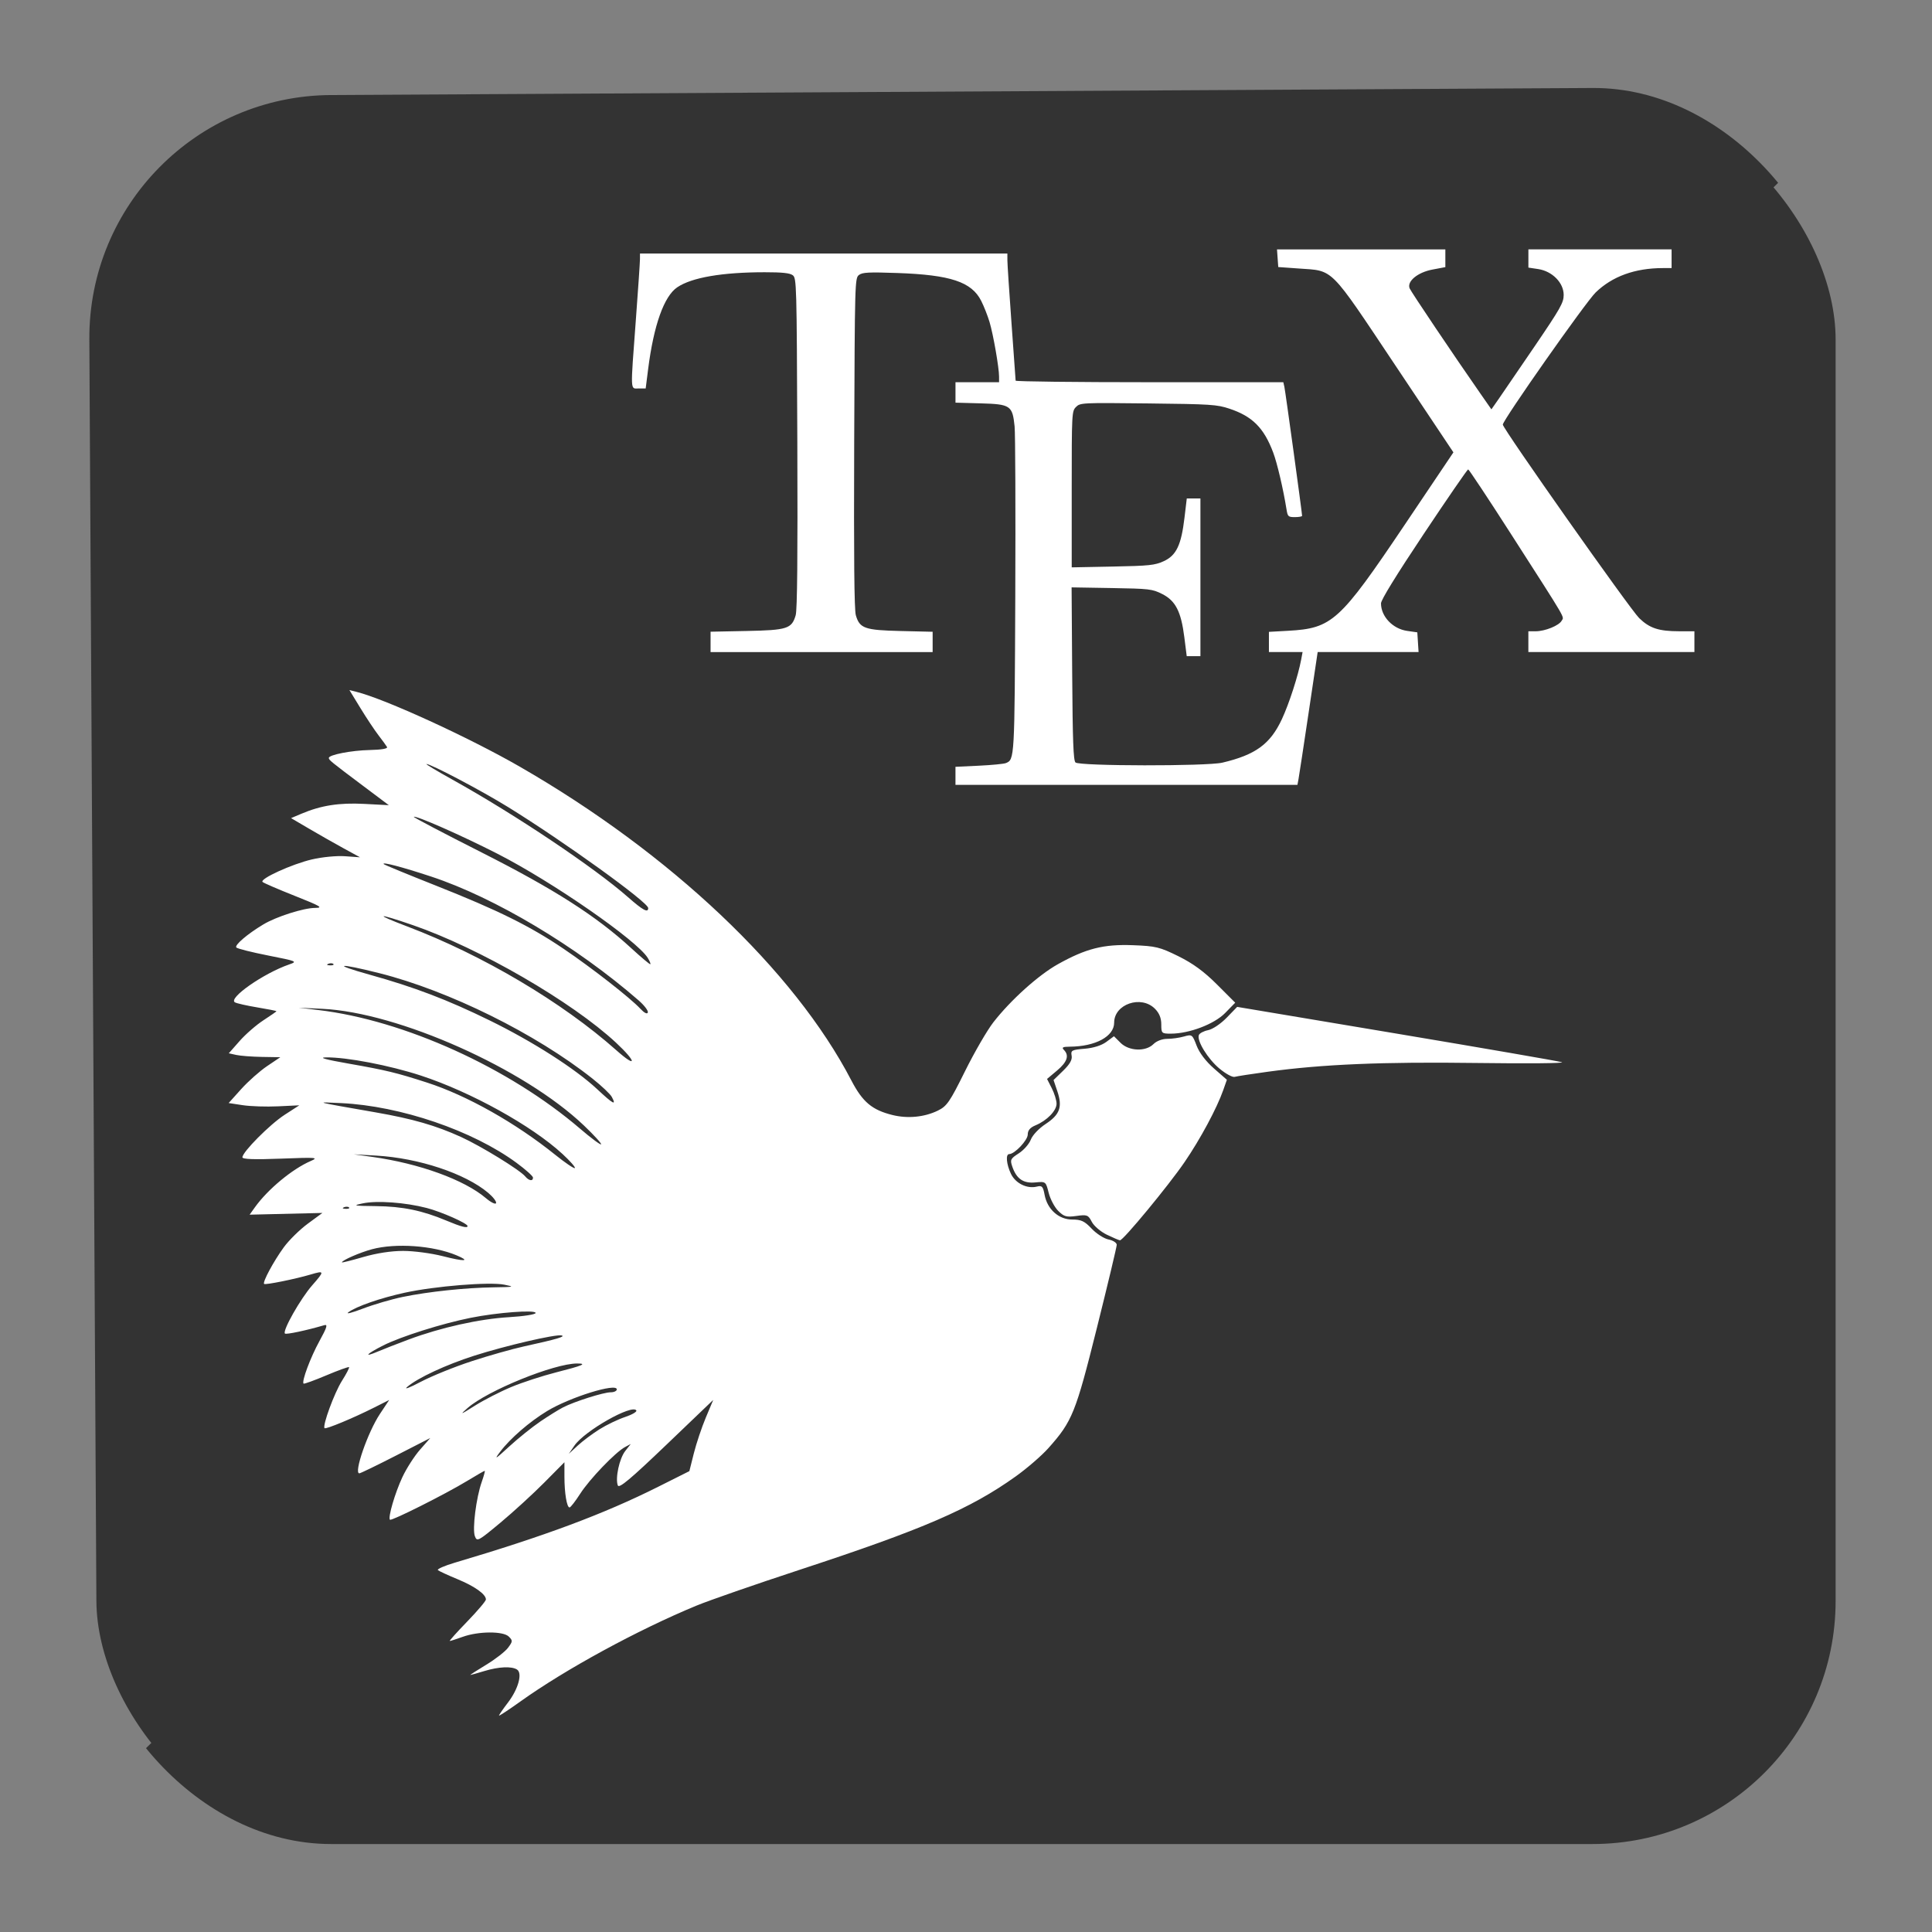 <?xml version="1.0" encoding="UTF-8" standalone="no"?>
<svg
   xmlns:dc="http://purl.org/dc/elements/1.1/"
   xmlns:cc="http://creativecommons.org/ns#"
   xmlns:rdf="http://www.w3.org/1999/02/22-rdf-syntax-ns#"
   xmlns:svg="http://www.w3.org/2000/svg"
   xmlns="http://www.w3.org/2000/svg"
   xmlns:sodipodi="http://sodipodi.sourceforge.net/DTD/sodipodi-0.dtd"
   xmlns:inkscape="http://www.inkscape.org/namespaces/inkscape"
   width="131.734mm"
   height="131.736mm"
   viewBox="0 0 131.734 131.736"
   version="1.1"
   id="svg1646"
   inkscape:version="1.0 (4035a4fb49, 2020-05-01)"
   sodipodi:docname="tex-sqr.svg"
   inkscape:export-filename="C:\Users\Bartek\Desktop\personal\bartlomiejnowak94\pics\tex-sqr.png"
   inkscape:export-xdpi="96"
   inkscape:export-ydpi="96">
  <rect x="0" y="0" width="131.734" height="131.736" fill="#808080" stroke="none"/>
  <defs
     id="defs1640">
    <clipPath
       clipPathUnits="userSpaceOnUse"
       id="clipPath1878">
      <path
         style="fill:none;stroke:#000000;stroke-width:0.262px;stroke-linecap:butt;stroke-linejoin:miter;stroke-opacity:1"
         d="M -28.678,388.285 H 136.883 V 225.749 Z"
         id="path1880" />
    </clipPath>
    <clipPath
       id="clipPath1878-7"
       clipPathUnits="userSpaceOnUse">
      <path
         id="path1880-7"
         d="M -28.678,388.285 H 136.883 V 225.749 Z"
         style="fill:none;stroke:#000000;stroke-width:0.262px;stroke-linecap:butt;stroke-linejoin:miter;stroke-opacity:1" />
    </clipPath>
    <clipPath
       id="clipPath1878-3"
       clipPathUnits="userSpaceOnUse">
      <path
         id="path1880-9"
         d="M -28.678,388.285 H 136.883 V 225.749 Z"
         style="fill:none;stroke:#000000;stroke-width:0.262px;stroke-linecap:butt;stroke-linejoin:miter;stroke-opacity:1" />
    </clipPath>
    <clipPath
       clipPathUnits="userSpaceOnUse"
       id="clipPath1878-7-1">
      <path
         style="fill:none;stroke:#000000;stroke-width:0.262px;stroke-linecap:butt;stroke-linejoin:miter;stroke-opacity:1"
         d="M -28.678,388.285 H 136.883 V 225.749 Z"
         id="path1880-7-1" />
    </clipPath>
  </defs>
  <sodipodi:namedview
     lock-margins="true"
     id="base"
     pagecolor="#ffffff"
     bordercolor="#666666"
     borderopacity="1.0"
     inkscape:pageopacity="0.0"
     inkscape:pageshadow="2"
     inkscape:zoom="0.35"
     inkscape:cx="-159.88197"
     inkscape:cy="143.2374"
     inkscape:document-units="mm"
     inkscape:current-layer="layer1"
     inkscape:document-rotation="0"
     showgrid="false"
     fit-margin-top="6"
     fit-margin-left="6"
     fit-margin-right="6"
     fit-margin-bottom="6"
     inkscape:window-width="1920"
     inkscape:window-height="1017"
     inkscape:window-x="-8"
     inkscape:window-y="-8"
     inkscape:window-maximized="1"
     inkscape:snap-global="false" />
  <g
     inkscape:label="Warstwa 1"
     inkscape:groupmode="layer"
     id="layer1"
     transform="translate(-39.133,-82.632)">
    <g
       transform="translate(53.247,-162.382)"
       id="g1905"
       style="fill:#333333;fill-opacity:1">
      <rect
         style="fill:#333333;fill-opacity:1;stroke:none;stroke-width:0.838;stroke-linejoin:round;stroke-opacity:1"
         id="rect860-4-8"
         width="119.162"
         height="119.162"
         x="-8.114"
         y="251.588"
         ry="16.571"
         clip-path="url(#clipPath1878-3)" />
      <rect
         clip-path="url(#clipPath1878-7-1)"
         ry="16.571"
         y="251.588"
         x="-8.114"
         height="119.162"
         width="119.162"
         id="rect860-4-8-8"
         style="fill:#333333;fill-opacity:1;stroke:none;stroke-width:0.838;stroke-linejoin:round;stroke-opacity:1"
         transform="rotate(179.68,51.633,311.002)" />
    </g>
    <path
       style="fill:#ffffff;stroke-width:0.179"
       d="m 73.156,199.609 c 0,-0.047 0.278,-0.449 0.617,-0.894 0.706,-0.925 0.998,-2 0.611,-2.246 -0.37,-0.234 -1.245,-0.194 -2.226,0.104 -0.482,0.146 -0.911,0.267 -0.953,0.268 -0.042,0.001 0.439,-0.31 1.07,-0.691 0.631,-0.381 1.304,-0.904 1.497,-1.162 0.325,-0.436 0.329,-0.49 0.055,-0.764 -0.381,-0.381 -2.067,-0.372 -3.147,0.017 -0.43,0.155 -0.825,0.282 -0.878,0.282 -0.053,0 0.479,-0.594 1.183,-1.32 0.704,-0.726 1.28,-1.405 1.28,-1.51 0,-0.356 -0.756,-0.896 -1.941,-1.386 -0.65,-0.269 -1.249,-0.545 -1.331,-0.614 -0.081,-0.069 0.441,-0.299 1.16,-0.512 6.118,-1.811 10.163,-3.32 13.857,-5.172 l 2.128,-1.067 0.305,-1.216 c 0.168,-0.669 0.534,-1.761 0.813,-2.428 l 0.509,-1.212 -3.197,3.061 c -2.433,2.329 -3.223,2.992 -3.308,2.772 -0.187,-0.486 0.104,-1.839 0.504,-2.348 l 0.379,-0.482 -0.392,0.21 c -0.653,0.35 -2.417,2.187 -3.056,3.183 -0.331,0.515 -0.658,0.937 -0.727,0.937 -0.186,0 -0.349,-0.98 -0.349,-2.1 v -0.984 l -1.383,1.395 c -0.761,0.767 -2.101,1.993 -2.978,2.724 -1.533,1.277 -1.6,1.313 -1.746,0.921 -0.181,-0.488 0.09,-2.623 0.468,-3.696 0.147,-0.417 0.239,-0.759 0.205,-0.759 -0.035,0 -0.579,0.313 -1.209,0.696 -1.467,0.891 -5.151,2.742 -5.254,2.639 -0.147,-0.147 0.34,-1.816 0.847,-2.901 0.278,-0.596 0.82,-1.44 1.204,-1.876 l 0.698,-0.793 -2.343,1.2 c -1.288,0.66 -2.409,1.203 -2.491,1.207 -0.404,0.018 0.572,-2.802 1.403,-4.052 l 0.63,-0.949 -1.032,0.52 c -1.409,0.71 -3.286,1.49 -3.374,1.402 -0.159,-0.159 0.668,-2.411 1.185,-3.227 0.303,-0.478 0.521,-0.898 0.485,-0.934 -0.036,-0.036 -0.734,0.216 -1.552,0.561 -0.817,0.345 -1.515,0.598 -1.55,0.562 -0.143,-0.143 0.472,-1.791 1.082,-2.899 0.514,-0.935 0.582,-1.159 0.331,-1.085 -1.206,0.355 -2.603,0.652 -2.684,0.57 -0.182,-0.182 1.053,-2.366 1.86,-3.288 0.857,-0.979 0.85,-1.021 -0.118,-0.734 -1.029,0.305 -3.081,0.72 -3.162,0.639 -0.119,-0.119 0.647,-1.543 1.345,-2.5 0.35,-0.48 1.085,-1.203 1.633,-1.607 l 0.997,-0.733 -2.481,0.059 -2.481,0.059 0.361,-0.505 c 0.876,-1.224 2.547,-2.61 3.8,-3.152 0.567,-0.245 0.415,-0.258 -2.02,-0.164 -1.821,0.07 -2.633,0.042 -2.633,-0.091 0,-0.361 1.873,-2.246 2.877,-2.896 l 1.003,-0.649 -1.449,0.069 c -0.797,0.038 -1.881,0.003 -2.409,-0.078 l -0.96,-0.146 0.857,-0.953 c 0.472,-0.524 1.264,-1.227 1.761,-1.562 l 0.904,-0.609 -1.247,-0.021 c -0.686,-0.012 -1.476,-0.072 -1.756,-0.134 l -0.509,-0.113 0.741,-0.841 c 0.408,-0.463 1.139,-1.099 1.625,-1.413 0.486,-0.315 0.883,-0.592 0.883,-0.615 0,-0.024 -0.582,-0.14 -1.294,-0.258 -0.712,-0.118 -1.402,-0.273 -1.534,-0.345 -0.499,-0.27 1.94,-1.978 3.691,-2.584 0.588,-0.204 0.547,-0.221 -1.422,-0.61 -1.115,-0.22 -2.093,-0.466 -2.174,-0.546 -0.151,-0.151 0.749,-0.922 1.84,-1.575 0.884,-0.529 2.723,-1.117 3.52,-1.125 0.587,-0.006 0.407,-0.113 -1.378,-0.822 -1.129,-0.448 -2.116,-0.874 -2.194,-0.947 -0.221,-0.206 1.993,-1.217 3.366,-1.538 0.7,-0.163 1.681,-0.258 2.257,-0.217 l 1.019,0.072 -1.108,-0.606 c -0.609,-0.333 -1.667,-0.934 -2.35,-1.335 l -1.243,-0.73 0.707,-0.299 c 1.343,-0.568 2.574,-0.76 4.293,-0.67 l 1.667,0.087 -1.809,-1.358 c -2.147,-1.612 -2.283,-1.722 -2.283,-1.862 0,-0.216 1.543,-0.515 2.791,-0.541 0.796,-0.017 1.242,-0.094 1.178,-0.205 -0.056,-0.098 -0.319,-0.46 -0.584,-0.803 -0.265,-0.344 -0.819,-1.177 -1.231,-1.852 l -0.749,-1.227 0.476,0.119 c 1.964,0.493 7.678,3.111 11.144,5.106 10.276,5.915 18.7,13.888 22.606,21.395 0.763,1.466 1.408,2.009 2.798,2.354 1.042,0.258 2.18,0.148 3.098,-0.3 0.616,-0.301 0.813,-0.587 1.849,-2.68 0.638,-1.289 1.51,-2.793 1.937,-3.343 1.174,-1.51 3.069,-3.216 4.398,-3.959 1.908,-1.067 3.108,-1.372 5.108,-1.297 1.566,0.059 1.837,0.124 3.111,0.753 0.994,0.491 1.751,1.046 2.634,1.929 l 1.239,1.239 -0.687,0.703 c -0.741,0.759 -2.448,1.408 -3.704,1.408 -0.626,0 -0.65,-0.024 -0.65,-0.633 0,-0.434 -0.138,-0.771 -0.438,-1.071 -0.939,-0.939 -2.775,-0.31 -2.775,0.951 0,0.941 -1.269,1.629 -3.026,1.641 -0.479,0.003 -0.568,0.052 -0.402,0.219 0.378,0.378 0.231,0.823 -0.467,1.409 l -0.681,0.572 0.324,0.636 c 0.178,0.35 0.324,0.824 0.324,1.053 0,0.477 -0.656,1.151 -1.433,1.473 -0.37,0.153 -0.531,0.344 -0.531,0.629 0,0.388 -0.896,1.333 -1.263,1.333 -0.255,0 -0.195,0.686 0.117,1.344 0.309,0.651 1.099,1.04 1.769,0.872 0.35,-0.088 0.419,-0.015 0.527,0.564 0.185,0.987 0.963,1.683 1.882,1.683 0.614,0 0.84,0.106 1.329,0.624 0.324,0.343 0.841,0.675 1.148,0.736 0.308,0.061 0.559,0.224 0.559,0.362 0,0.137 -0.607,2.678 -1.348,5.645 -1.457,5.833 -1.682,6.39 -3.313,8.22 -0.453,0.508 -1.457,1.377 -2.231,1.93 -3.095,2.212 -6.316,3.604 -14.738,6.368 -2.998,0.984 -6.165,2.084 -7.038,2.445 -3.99,1.65 -8.921,4.334 -11.985,6.525 -0.81,0.579 -1.473,1.015 -1.473,0.968 z m 2.823,-20.055 c 0.558,-0.378 1.256,-0.811 1.551,-0.962 0.779,-0.4 2.758,-1.026 3.243,-1.026 0.229,0 0.417,-0.089 0.417,-0.198 0,-0.46 -3.193,0.532 -4.75,1.476 -1.204,0.73 -2.519,1.869 -3.197,2.769 -0.44,0.584 -0.353,0.535 0.604,-0.344 0.615,-0.565 1.576,-1.337 2.134,-1.715 z m 4.031,0.534 c 0.481,-0.301 1.264,-0.677 1.742,-0.836 0.477,-0.159 0.824,-0.36 0.769,-0.448 -0.279,-0.452 -3.532,1.394 -4.218,2.394 l -0.386,0.563 0.61,-0.563 c 0.335,-0.309 1.003,-0.809 1.483,-1.11 z m -6.014,-2.883 c 0.751,-0.313 2.128,-0.762 3.061,-0.999 1.797,-0.456 2.148,-0.604 1.428,-0.604 -1.57,0 -6.117,1.848 -7.471,3.037 -0.551,0.484 -0.493,0.465 0.496,-0.159 0.617,-0.389 1.735,-0.963 2.486,-1.275 z m -2.701,-1.759 c 1.171,-0.382 2.771,-0.835 3.557,-1.007 2.239,-0.491 2.879,-0.678 2.569,-0.75 -0.403,-0.094 -3.833,0.703 -5.961,1.385 -1.917,0.614 -3.831,1.504 -4.552,2.117 -0.256,0.217 0.131,0.074 0.906,-0.335 0.744,-0.393 2.31,-1.028 3.481,-1.409 z m -4.297,-1.479 c 2.19,-0.817 4.807,-1.401 6.828,-1.522 1.023,-0.061 1.83,-0.188 1.83,-0.288 0,-0.23 -2.609,-0.035 -4.438,0.332 -1.955,0.392 -4.756,1.278 -5.955,1.883 -1.155,0.583 -1.391,0.852 -0.362,0.413 0.368,-0.157 1.312,-0.525 2.097,-0.818 z m -0.403,-2.903 c 1.759,-0.362 4.262,-0.626 6.204,-0.655 1.401,-0.021 1.456,-0.035 0.714,-0.182 -1.013,-0.201 -4.723,0.099 -6.783,0.549 -1.673,0.366 -3.314,0.936 -3.848,1.338 -0.19,0.143 0.256,0.03 0.992,-0.253 0.736,-0.282 1.961,-0.641 2.721,-0.797 z m 0.037,-3.138 c 0.709,0 1.919,0.161 2.687,0.357 1.503,0.384 1.934,0.358 0.939,-0.058 -1.593,-0.666 -4.13,-0.848 -5.759,-0.414 -0.817,0.218 -2.053,0.757 -2.053,0.896 0,0.032 0.652,-0.131 1.448,-0.362 0.925,-0.268 1.914,-0.419 2.738,-0.419 z m 4.382,-1.693 c 0,-0.186 -1.777,-0.973 -2.787,-1.235 -1.461,-0.379 -3.388,-0.518 -4.353,-0.315 -0.728,0.153 -0.644,0.171 0.9,0.189 1.81,0.021 3.148,0.296 4.785,0.983 1.01,0.424 1.455,0.54 1.455,0.378 z m -8.081,-1.271 c -0.059,-0.059 -0.213,-0.066 -0.342,-0.014 -0.142,0.057 -0.1,0.099 0.108,0.108 0.188,0.008 0.294,-0.034 0.234,-0.094 z m 9.489,-0.995 c -1.565,-1.319 -4.739,-2.374 -7.636,-2.54 l -1.537,-0.088 1.25,0.174 c 3.22,0.448 6.288,1.561 7.765,2.815 0.344,0.292 0.656,0.445 0.694,0.34 0.038,-0.105 -0.203,-0.42 -0.536,-0.7 z m 3.055,-1.039 c 0,-0.098 -0.502,-0.549 -1.116,-1.001 -2.995,-2.208 -7.916,-3.886 -11.963,-4.079 -1.833,-0.087 -1.949,-0.119 2.368,0.635 2.506,0.437 4.093,0.895 5.8,1.673 1.369,0.624 4.013,2.248 4.38,2.691 0.249,0.3 0.53,0.344 0.53,0.082 z m 2.004,-1.616 c -2.091,-1.927 -6.238,-4.223 -9.643,-5.339 -2.14,-0.701 -5.091,-1.266 -6.483,-1.242 -0.523,0.009 -0.013,0.149 1.539,0.422 2.572,0.452 3.267,0.62 5.355,1.295 2.723,0.879 6.034,2.745 8.742,4.924 0.685,0.551 1.287,0.958 1.339,0.905 0.052,-0.053 -0.33,-0.487 -0.848,-0.965 z m 1.463,-1.941 c -4.063,-3.877 -12.653,-7.708 -17.829,-7.952 l -1.614,-0.076 1.339,0.159 c 5.853,0.695 12.997,3.935 17.85,8.093 0.736,0.631 1.379,1.11 1.428,1.064 0.049,-0.046 -0.479,-0.626 -1.174,-1.289 z m 1.906,-1.943 c -0.104,-0.195 -0.693,-0.754 -1.309,-1.242 -3.866,-3.067 -9.779,-5.994 -14.535,-7.196 -2.83,-0.715 -3.326,-0.639 -0.666,0.102 3.056,0.851 5.31,1.711 8.191,3.123 2.941,1.442 5.821,3.284 7.319,4.682 1.1,1.027 1.33,1.149 1,0.531 z m 0.288,-3.698 c -2.99,-2.786 -9.325,-6.453 -13.845,-8.014 -2.475,-0.855 -2.723,-0.797 -0.384,0.09 5.131,1.946 10.56,5.161 14.256,8.444 1.409,1.252 1.386,0.796 -0.027,-0.52 z m 1.547,-2.879 c -4.229,-3.682 -9.821,-7.021 -14.153,-8.45 -1.996,-0.659 -3.414,-1.03 -3.229,-0.845 0.049,0.049 1.652,0.709 3.563,1.466 4.236,1.679 6.41,2.756 8.701,4.307 1.93,1.307 4.538,3.343 5.225,4.08 0.273,0.293 0.47,0.392 0.514,0.26 0.039,-0.118 -0.24,-0.486 -0.621,-0.817 z m -20.822,-2.489 c -0.059,-0.059 -0.213,-0.066 -0.342,-0.014 -0.142,0.057 -0.1,0.099 0.108,0.108 0.188,0.008 0.294,-0.035 0.234,-0.094 z m 21.436,-0.416 c -0.741,-1.195 -6.488,-5.179 -10.232,-7.093 -2.431,-1.243 -5.599,-2.641 -5.718,-2.523 -0.032,0.032 2.044,1.122 4.615,2.422 4.959,2.508 7.836,4.348 10.207,6.529 0.687,0.632 1.275,1.126 1.307,1.097 0.031,-0.029 -0.049,-0.223 -0.179,-0.432 z m 0.032,-3.398 c 0,-0.393 -5.741,-4.531 -9.55,-6.883 -1.833,-1.132 -5.265,-2.941 -5.575,-2.939 -0.076,6.7e-4 0.731,0.484 1.792,1.074 4.253,2.364 9.659,5.984 11.96,8.009 1.015,0.893 1.373,1.086 1.373,0.74 z m 31.275,22.275 c -0.425,-0.206 -0.883,-0.598 -1.029,-0.88 -0.245,-0.473 -0.318,-0.501 -1.049,-0.401 -0.683,0.094 -0.846,0.048 -1.241,-0.346 -0.25,-0.25 -0.542,-0.804 -0.65,-1.231 -0.194,-0.772 -0.2,-0.776 -0.908,-0.709 -0.815,0.078 -1.279,-0.237 -1.567,-1.063 -0.168,-0.482 -0.135,-0.552 0.436,-0.92 0.34,-0.219 0.709,-0.639 0.821,-0.934 0.116,-0.307 0.549,-0.764 1.016,-1.071 0.967,-0.636 1.154,-1.161 0.793,-2.226 l -0.259,-0.767 0.654,-0.635 c 0.461,-0.448 0.632,-0.751 0.579,-1.027 -0.068,-0.357 0.01,-0.399 0.884,-0.472 0.603,-0.05 1.153,-0.223 1.481,-0.466 l 0.522,-0.386 0.446,0.446 c 0.574,0.574 1.717,0.619 2.247,0.089 0.211,-0.211 0.595,-0.357 0.938,-0.357 0.32,0 0.834,-0.072 1.143,-0.161 0.546,-0.156 0.57,-0.139 0.861,0.623 0.188,0.491 0.629,1.073 1.182,1.556 l 0.882,0.772 -0.25,0.709 c -0.441,1.25 -1.558,3.329 -2.637,4.907 -1.096,1.603 -4.187,5.345 -4.403,5.329 -0.069,-0.005 -0.47,-0.176 -0.891,-0.38 z m 7.676,-11.328 c -0.797,-0.667 -1.554,-1.898 -1.404,-2.287 0.048,-0.124 0.332,-0.274 0.632,-0.334 0.306,-0.061 0.861,-0.434 1.263,-0.848 l 0.717,-0.739 10.846,1.818 c 5.965,1 11.047,1.879 11.293,1.954 0.245,0.075 -2.365,0.099 -5.801,0.053 -6.404,-0.086 -10.519,0.087 -14.261,0.599 -1.09,0.149 -2.103,0.306 -2.25,0.348 -0.147,0.042 -0.612,-0.212 -1.033,-0.564 z"
       id="path1999" />
    <path
       style="fill:#ffffff;stroke-width:0.142"
       d="m 104.282,135.534 v -0.617 l 1.592,-0.075 c 0.876,-0.042 1.705,-0.122 1.844,-0.178 0.595,-0.242 0.596,-0.255 0.642,-11.391 0.024,-5.877 0.003,-11.082 -0.046,-11.567 -0.146,-1.424 -0.279,-1.514 -2.32,-1.571 l -1.711,-0.047 v -0.696 -0.696 h 1.486 1.486 l -5.4e-4,-0.389 c -10e-4,-0.613 -0.393,-2.858 -0.648,-3.715 -0.128,-0.428 -0.384,-1.078 -0.569,-1.444 -0.657,-1.298 -2.089,-1.774 -5.717,-1.901 -1.962,-0.068 -2.38,-0.047 -2.618,0.134 -0.278,0.212 -0.284,0.407 -0.326,11.443 -0.03,7.827 0.004,11.388 0.112,11.758 0.262,0.899 0.601,1.018 3.073,1.076 l 2.164,0.051 v 0.692 0.692 h -7.571 -7.571 v -0.694 -0.694 l 2.448,-0.049 c 2.784,-0.056 3.088,-0.154 3.356,-1.075 0.107,-0.369 0.141,-3.952 0.112,-11.758 -0.041,-10.924 -0.05,-11.232 -0.317,-11.428 -0.2,-0.146 -0.72,-0.201 -1.911,-0.2 -2.901,0.002 -4.968,0.357 -5.958,1.025 -0.904,0.609 -1.607,2.587 -1.988,5.59 l -0.166,1.309 h -0.477 c -0.582,0 -0.568,0.35 -0.194,-4.67 0.154,-2.063 0.28,-3.925 0.281,-4.14 l 0.002,-0.389 h 12.525 12.525 l 0.001,0.46 c 5.3e-4,0.253 0.127,2.179 0.28,4.281 0.153,2.102 0.28,3.869 0.282,3.927 0.002,0.058 4.109,0.106 9.128,0.106 h 9.125 l 0.072,0.318 c 0.068,0.3 1.208,8.6 1.208,8.791 0,0.049 -0.22,0.089 -0.489,0.089 -0.455,0 -0.495,-0.036 -0.574,-0.531 -0.223,-1.389 -0.637,-3.155 -0.91,-3.878 -0.632,-1.678 -1.417,-2.464 -2.979,-2.984 -0.854,-0.284 -1.261,-0.311 -5.546,-0.359 -4.525,-0.051 -4.631,-0.046 -4.918,0.241 -0.286,0.286 -0.293,0.42 -0.293,5.615 v 5.322 l 2.795,-0.055 c 2.498,-0.049 2.867,-0.088 3.473,-0.363 0.862,-0.392 1.198,-1.092 1.42,-2.955 l 0.158,-1.327 h 0.465 0.465 v 5.378 5.378 h -0.467 -0.467 l -0.163,-1.29 c -0.222,-1.762 -0.6,-2.495 -1.522,-2.956 -0.669,-0.334 -0.857,-0.356 -3.436,-0.4 l -2.729,-0.046 0.04,5.877 c 0.031,4.596 0.08,5.917 0.224,6.061 0.253,0.252 8.959,0.264 10.019,0.013 2.264,-0.535 3.264,-1.267 4.056,-2.965 0.492,-1.056 1.107,-2.955 1.315,-4.064 l 0.096,-0.513 h -1.148 -1.148 v -0.688 -0.688 l 1.309,-0.073 c 3.006,-0.168 3.508,-0.625 7.953,-7.233 l 3.318,-4.933 -3.948,-5.913 c -4.559,-6.828 -4.183,-6.451 -6.603,-6.624 l -1.392,-0.099 -0.043,-0.601 -0.043,-0.601 h 5.74 5.74 v 0.604 0.604 l -0.884,0.167 c -1.003,0.189 -1.746,0.802 -1.553,1.279 0.095,0.234 3.033,4.603 4.809,7.15 l 0.768,1.102 0.522,-0.748 c 0.287,-0.411 1.396,-2.034 2.464,-3.606 1.728,-2.543 1.942,-2.923 1.942,-3.449 0,-0.829 -0.78,-1.619 -1.739,-1.763 l -0.667,-0.1 v -0.621 -0.621 h 4.882 4.882 v 0.637 0.637 l -0.601,0.001 c -1.899,0.003 -3.445,0.565 -4.577,1.662 -0.68,0.66 -6.335,8.71 -6.33,9.011 0.005,0.284 8.687,12.602 9.299,13.195 0.716,0.693 1.334,0.895 2.739,0.896 l 1.026,7.5e-4 v 0.708 0.708 h -5.661 -5.661 v -0.708 -0.708 h 0.492 c 0.643,0 1.601,-0.389 1.78,-0.722 0.164,-0.307 0.448,0.177 -3.446,-5.894 -1.56,-2.432 -2.879,-4.423 -2.931,-4.423 -0.052,0 -1.41,1.974 -3.019,4.387 -1.895,2.843 -2.924,4.514 -2.924,4.748 0,0.897 0.801,1.739 1.788,1.879 l 0.688,0.098 0.043,0.671 0.043,0.671 -3.44,8e-5 -3.44,8e-5 -0.617,4.139 c -0.339,2.277 -0.65,4.315 -0.69,4.529 l -0.073,0.389 H 115.94 104.282 Z"
       id="path2001" />
  </g>
</svg>
